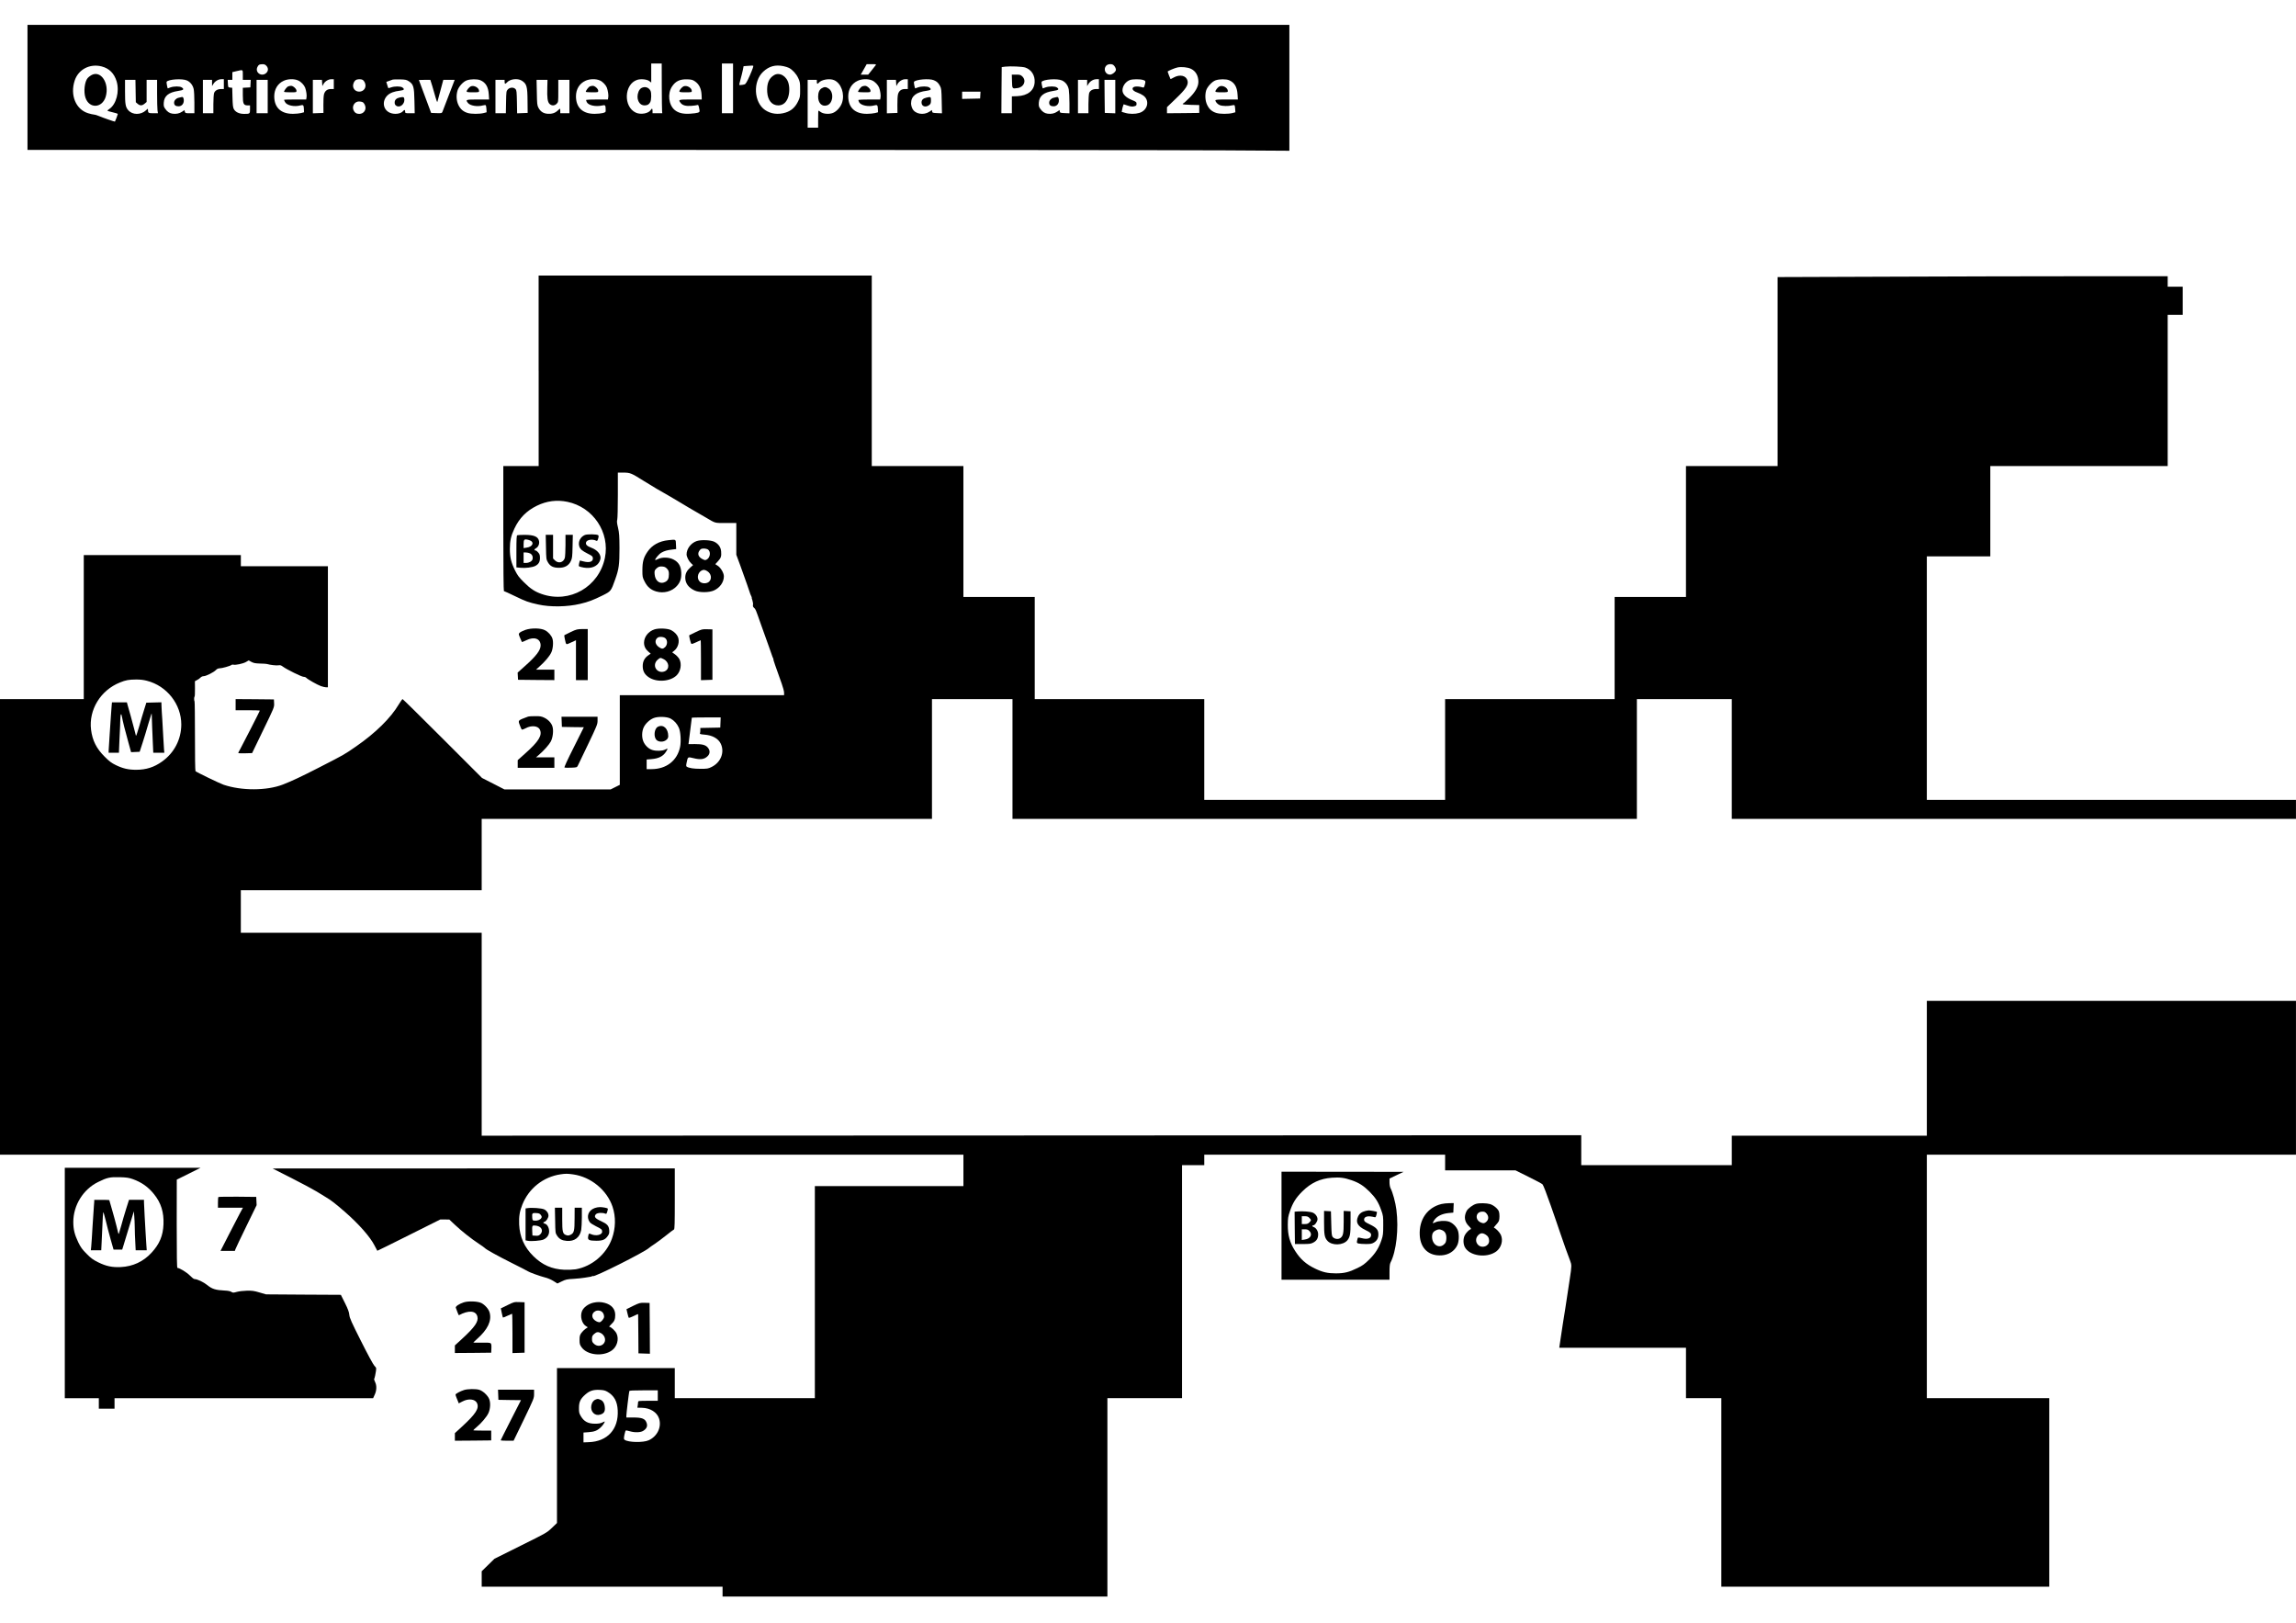 <?xml version="1.0" encoding="UTF-8" standalone="no"?>
<!-- Created with Inkscape (http://www.inkscape.org/) -->

<svg xmlns:dc="http://purl.org/dc/elements/1.1/" xmlns:cc="http://creativecommons.org/ns#" xmlns:rdf="http://www.w3.org/1999/02/22-rdf-syntax-ns#" xmlns:svg="http://www.w3.org/2000/svg" xmlns="http://www.w3.org/2000/svg" xmlns:inkscape="http://www.inkscape.org/namespaces/inkscape" version="1.0" width="3508pt" height="2480pt" viewBox="0 0 3508 2480" id="svg2">
  <defs id="defs112" />
  <g transform="matrix(0.1,0,0,-0.1,0,2480)" id="g6" style="fill:#000000;stroke:none">
    <path d="m 420,23465 0,-955 8663,0 c 4765,0 9103,-3 9640,-7 l 977,-6 0,961 0,962 -9640,0 -9640,0 0,-955 z m 9691,13 c 1,-194 3,-365 5,-380 l 3,-28 -75,0 -74,0 0,35 c 0,40 -9,44 -28,14 -33,-53 -153,-74 -227,-40 -194,90 -180,435 20,501 54,18 148,9 185,-18 l 30,-23 0,146 0,145 80,0 80,0 1,-352 z m 1089,-28 0,-380 -85,0 -85,0 0,380 0,380 85,0 85,0 0,-380 z m -7130,345 c 33,-35 31,-81 -4,-112 -72,-62 -175,12 -132,95 18,35 28,40 77,41 26,1 42,-6 59,-24 z m 9308,7 c -7,-10 -35,-46 -63,-80 l -50,-62 -57,0 -57,0 46,80 45,80 75,0 c 69,0 73,-1 61,-18 z m 3633,5 c 20,-15 39,-51 39,-72 0,-30 -55,-75 -91,-75 -70,0 -106,85 -57,137 24,26 82,31 109,10 z m -15457,-22 c 115,-30 191,-106 228,-228 46,-154 -5,-351 -112,-422 -16,-11 -30,-23 -30,-26 0,-3 36,-14 80,-24 44,-10 80,-22 80,-26 0,-8 -39,-112 -44,-117 -4,-3 -188,61 -249,87 -27,12 -59,21 -72,21 -12,0 -52,9 -88,20 -189,58 -279,277 -206,499 56,171 232,263 413,216 z m 9956,5 c 0,-18 -47,-134 -83,-207 -36,-70 -37,-72 -82,-79 -25,-3 -48,-5 -50,-2 -2,2 7,42 20,88 13,47 29,111 35,142 l 11,57 52,4 c 29,2 62,4 75,5 12,1 22,-2 22,-8 z m 462,-1 c 29,-6 66,-18 82,-26 54,-28 113,-92 142,-156 27,-57 29,-71 29,-177 0,-110 -1,-118 -33,-182 -43,-88 -104,-142 -190,-168 -112,-35 -223,-21 -311,38 -174,117 -191,436 -31,586 91,85 187,111 312,85 z m 3691,-20 c 96,-32 153,-121 145,-229 -9,-125 -107,-202 -265,-209 l -83,-3 0,-129 0,-129 -80,0 -80,0 2,353 3,352 55,7 c 79,9 258,1 303,-13 z m 2535,-21 c 71,-34 112,-106 112,-198 0,-74 -48,-158 -143,-251 -44,-44 -84,-79 -89,-79 -4,0 -8,-4 -8,-10 0,-5 53,-11 126,-12 l 127,-3 0,-60 0,-60 -247,-3 -246,-2 0,46 0,47 134,129 c 155,148 196,211 180,275 -20,79 -116,101 -209,50 -26,-15 -49,-26 -51,-25 -4,4 -44,108 -44,114 0,9 108,55 152,64 60,12 155,3 206,-22 z m -14488,-93 0,-75 60,0 61,0 -3,-57 -3,-58 -57,-3 -58,-3 0,-114 c 0,-132 11,-155 75,-155 l 35,0 0,-59 c 0,-69 -3,-71 -91,-71 -73,0 -131,27 -156,73 -14,25 -18,63 -21,179 l -4,147 -31,3 c -31,3 -32,4 -35,61 l -3,57 36,0 35,0 0,59 0,59 63,15 c 103,24 97,28 97,-58 z m -854,-84 c 51,-23 90,-72 103,-131 6,-25 11,-118 11,-207 l 0,-163 -70,0 c -65,0 -70,2 -76,24 l -6,24 -35,-24 c -42,-28 -90,-38 -145,-31 -48,6 -84,30 -116,78 -20,28 -23,44 -20,91 7,103 74,157 221,179 82,12 95,25 55,53 -28,20 -119,20 -173,1 -22,-8 -41,-15 -41,-15 -6,-1 -23,93 -19,100 24,39 241,53 311,21 z m 564,-56 0,-75 -40,0 c -55,0 -95,-23 -109,-61 -6,-18 -11,-94 -11,-170 l 0,-139 -80,0 -80,0 0,255 0,255 70,0 70,0 0,-47 0,-48 20,33 c 26,42 76,72 123,72 l 37,0 0,-75 z m 1135,56 c 44,-19 91,-69 107,-110 17,-46 28,-120 21,-151 l -5,-30 -169,0 c -93,0 -169,-2 -169,-5 0,-4 7,-19 15,-34 26,-52 143,-77 235,-51 43,12 51,4 53,-56 l 2,-49 -45,-12 c -25,-6 -80,-12 -122,-12 -184,-2 -288,95 -288,268 1,109 53,195 145,237 63,30 161,32 220,5 z m 545,-56 0,-75 -44,0 c -55,0 -92,-28 -106,-81 -6,-22 -10,-95 -9,-162 l 1,-122 -81,-3 -81,-3 0,256 0,255 69,0 70,0 3,-47 3,-48 17,31 c 23,42 75,74 121,74 l 37,0 0,-75 z m 442,64 c 11,-6 26,-26 34,-46 28,-66 -16,-133 -88,-133 -67,0 -110,60 -88,124 6,20 21,43 33,51 25,18 80,20 109,4 z m 705,-21 c 70,-46 81,-83 85,-300 l 4,-188 -73,0 c -71,0 -73,1 -73,25 0,29 -12,32 -31,8 -37,-44 -135,-56 -205,-24 -103,47 -120,177 -36,262 41,40 104,64 195,74 62,7 73,22 35,49 -28,20 -118,20 -173,1 -21,-8 -41,-13 -42,-11 -2,1 -9,23 -17,49 l -14,46 42,15 c 22,8 48,17 56,20 8,3 58,4 111,3 85,-2 101,-6 136,-29 z m 1091,17 c 83,-35 123,-103 130,-217 l 5,-78 -172,0 c -186,0 -191,-2 -151,-53 34,-43 146,-61 230,-37 19,5 38,6 42,2 4,-4 9,-30 10,-57 l 3,-50 -45,-12 c -63,-16 -188,-16 -244,1 -67,20 -110,57 -141,120 -31,64 -37,144 -16,219 18,63 87,140 144,160 56,20 158,21 205,2 z m 632,-6 c 77,-48 89,-87 90,-312 l 2,-182 -80,-3 -81,-3 -3,175 c -3,154 -5,176 -22,195 -28,31 -86,28 -117,-5 -23,-25 -24,-32 -27,-195 l -3,-169 -80,0 -79,0 0,255 0,255 70,0 70,0 0,-30 c 0,-35 10,-38 36,-9 46,52 161,66 224,28 z m 1195,2 c 44,-19 91,-69 107,-110 17,-46 28,-120 21,-151 l -5,-30 -163,0 c -89,0 -164,-3 -168,-6 -3,-4 0,-19 8,-34 26,-51 136,-74 238,-51 44,11 50,3 51,-63 1,-40 0,-41 -44,-53 -25,-6 -80,-12 -122,-12 -184,-2 -288,95 -288,268 1,109 53,195 145,237 63,30 161,32 220,5 z m 1456,-16 c 61,-43 93,-109 98,-202 l 3,-73 -171,0 c -186,0 -191,-2 -151,-53 29,-37 81,-51 164,-44 39,3 78,8 88,12 17,7 22,-2 34,-67 6,-35 4,-39 -22,-49 -16,-6 -70,-13 -119,-16 -108,-7 -181,11 -236,56 -94,78 -113,252 -41,360 56,83 120,112 234,109 66,-3 82,-7 119,-33 z m 2122,21 c 109,-46 167,-210 122,-346 -22,-67 -83,-134 -141,-156 -58,-22 -144,-15 -184,14 -16,12 -32,22 -35,22 -3,0 -5,-58 -5,-130 l 0,-130 -80,0 -80,0 0,365 0,365 70,0 70,0 0,-30 c 0,-34 11,-38 31,-13 39,47 164,68 232,39 z m 582,-5 c 44,-19 91,-69 107,-110 17,-46 28,-120 21,-151 l -5,-30 -163,0 c -89,0 -164,-3 -168,-6 -3,-4 0,-19 8,-34 26,-51 144,-76 235,-50 43,12 51,4 53,-56 l 2,-49 -45,-12 c -25,-6 -80,-12 -122,-12 -184,-2 -288,95 -288,268 1,109 53,195 145,237 63,30 161,32 220,5 z m 545,-56 0,-75 -44,0 c -55,0 -92,-28 -106,-81 -6,-22 -10,-95 -9,-162 l 1,-122 -81,-3 -81,-3 0,256 0,255 69,0 70,0 3,-47 3,-48 17,31 c 23,42 75,74 121,74 l 37,0 0,-75 z m 397,60 c 48,-20 70,-41 96,-90 19,-36 22,-61 25,-228 l 4,-188 -73,3 c -68,3 -74,5 -77,25 l -3,22 -40,-26 c -88,-58 -217,-35 -258,46 -12,22 -21,59 -21,81 0,112 78,174 243,194 62,8 73,24 35,50 -28,20 -119,20 -173,1 -22,-8 -41,-15 -41,-15 -7,-1 -25,91 -20,99 23,37 234,55 303,26 z m 1959,-4 c 54,-25 92,-75 104,-141 5,-29 10,-122 10,-207 l 0,-154 -72,3 c -66,3 -73,5 -76,25 l -3,22 -36,-24 c -42,-29 -90,-39 -145,-32 -48,6 -84,30 -116,78 -20,28 -23,44 -20,91 7,103 74,157 221,179 82,12 95,25 55,53 -28,20 -119,20 -173,1 -22,-8 -41,-15 -41,-15 -7,-1 -25,91 -20,99 25,39 240,55 312,22 z m 564,-56 0,-75 -40,0 c -55,0 -95,-23 -109,-61 -6,-18 -11,-94 -11,-170 l 0,-139 -80,0 -80,0 0,255 0,255 70,0 70,0 0,-47 0,-48 20,33 c 26,42 76,72 123,72 l 37,0 0,-75 z m 673,64 c 41,-11 44,-20 26,-82 -9,-34 -14,-38 -32,-32 -76,22 -140,17 -151,-11 -9,-24 19,-51 74,-69 27,-9 67,-29 89,-45 102,-75 67,-227 -62,-265 -65,-19 -149,-19 -216,1 l -53,15 7,36 c 3,19 10,45 15,58 l 8,22 62,-20 c 47,-16 70,-18 98,-11 32,8 37,13 37,38 0,27 -6,32 -70,58 -93,37 -145,91 -145,148 0,67 49,135 115,158 40,14 150,15 198,1 z m 1315,-4 c 83,-35 123,-103 130,-217 l 5,-78 -172,0 c -132,0 -171,-3 -171,-13 0,-23 32,-59 66,-73 39,-16 134,-18 184,-4 19,5 38,6 42,2 4,-4 9,-30 10,-57 l 3,-50 -45,-12 c -63,-16 -188,-16 -244,1 -67,20 -110,57 -141,121 -31,62 -37,150 -17,222 17,56 91,138 145,156 56,20 158,21 205,2 z m -16706,-166 3,-171 28,-24 c 36,-31 68,-30 106,2 l 31,26 0,169 0,169 80,0 80,0 0,-209 c 0,-114 3,-229 6,-255 l 7,-46 -71,0 c -74,0 -82,5 -82,53 0,20 -1,20 -27,-6 -81,-76 -210,-76 -276,2 -40,48 -47,90 -47,284 l 0,177 79,0 80,0 3,-171 z m 2018,-84 0,-255 -85,0 -85,0 0,255 0,255 85,0 85,0 0,-255 z m 2514,163 c 16,-51 39,-131 51,-177 14,-52 25,-77 28,-65 3,10 24,90 48,177 l 42,157 87,0 87,0 -89,-232 c -48,-128 -93,-243 -98,-256 -9,-21 -15,-23 -92,-20 l -81,3 -93,250 c -52,138 -94,251 -94,253 0,1 39,2 88,2 l 87,0 29,-92 z m 1758,-25 c -5,-157 4,-219 33,-249 32,-32 78,-32 110,1 25,24 25,27 25,195 l 0,170 85,0 85,0 0,-255 0,-255 -70,0 -70,0 0,35 c 0,19 -2,35 -4,35 -2,0 -18,-13 -35,-29 -41,-39 -91,-54 -156,-49 -64,5 -107,34 -138,91 -20,38 -22,59 -25,235 l -4,192 84,0 83,0 -3,-117 z m 8678,-138 0,-256 -80,3 -80,3 -3,253 -2,252 83,0 82,0 0,-255 z m -2062,23 -3,-53 -137,-3 -138,-3 0,56 0,55 141,0 140,0 -3,-52 z m -9436,-109 c 11,-6 26,-26 34,-46 28,-66 -16,-133 -88,-133 -42,0 -72,20 -88,59 -25,62 20,131 85,131 20,0 45,-5 57,-11 z" inkscape:connector-curvature="0" id="path8" />
    <path d="m 9799,23455 c -15,-8 -34,-32 -43,-55 -42,-104 5,-210 92,-210 44,0 68,14 87,50 18,34 20,141 4,173 -28,54 -86,71 -140,42 z" inkscape:connector-curvature="0" id="path10" />
    <path d="m 1391,23649 c -19,-11 -42,-30 -52,-42 -47,-55 -64,-210 -33,-300 58,-171 256,-161 309,15 62,209 -79,416 -224,327 z" inkscape:connector-curvature="0" id="path12" />
    <path d="m 11825,23651 c -78,-47 -111,-129 -103,-256 8,-127 72,-205 168,-205 63,0 108,31 140,95 29,60 38,154 20,232 -26,119 -140,187 -225,134 z" inkscape:connector-curvature="0" id="path14" />
    <path d="m 15462,23558 c 3,-116 3,-116 86,-103 97,14 137,112 73,176 -27,26 -36,29 -96,29 l -66,0 3,-102 z" inkscape:connector-curvature="0" id="path16" />
    <path d="m 2765,23315 c -5,-2 -22,-6 -38,-9 -38,-9 -67,-41 -67,-75 0,-37 23,-55 67,-55 51,0 85,41 81,98 -3,39 -15,51 -43,41 z" inkscape:connector-curvature="0" id="path18" />
    <path d="m 4403,23480 c -21,-8 -63,-64 -63,-82 0,-5 43,-8 95,-8 94,0 95,0 95,24 0,29 -52,76 -83,75 -12,0 -32,-4 -44,-9 z" inkscape:connector-curvature="0" id="path20" />
    <path d="m 6108,23311 c -52,-11 -78,-37 -78,-77 0,-25 7,-38 25,-50 54,-36 130,25 123,99 -3,35 -13,39 -70,28 z" inkscape:connector-curvature="0" id="path22" />
    <path d="m 7194,23481 c -25,-11 -64,-58 -64,-77 0,-11 21,-14 95,-14 87,0 95,2 95,19 0,49 -76,93 -126,72 z" inkscape:connector-curvature="0" id="path24" />
    <path d="m 9013,23480 c -21,-8 -63,-64 -63,-82 0,-5 43,-8 95,-8 94,0 95,0 95,24 0,29 -52,76 -83,75 -12,0 -32,-4 -44,-9 z" inkscape:connector-curvature="0" id="path26" />
    <path d="m 10444,23481 c -25,-11 -64,-58 -64,-77 0,-11 21,-14 95,-14 87,0 95,2 95,19 0,49 -76,93 -126,72 z" inkscape:connector-curvature="0" id="path28" />
    <path d="m 12554,23451 c -36,-22 -54,-65 -54,-128 0,-99 60,-158 137,-132 92,30 108,199 24,256 -41,28 -66,29 -107,4 z" inkscape:connector-curvature="0" id="path30" />
    <path d="m 13173,23480 c -21,-8 -63,-64 -63,-82 0,-5 43,-8 95,-8 94,0 95,0 95,24 0,29 -52,76 -83,75 -12,0 -32,-4 -44,-9 z" inkscape:connector-curvature="0" id="path32" />
    <path d="m 14156,23309 c -54,-13 -76,-35 -76,-75 0,-62 65,-81 121,-36 18,15 23,30 23,68 1,55 -4,58 -68,43 z" inkscape:connector-curvature="0" id="path34" />
    <path d="m 16135,23315 c -5,-2 -22,-6 -38,-9 -38,-9 -67,-41 -67,-75 0,-37 23,-55 67,-55 51,0 85,41 81,98 -3,39 -15,51 -43,41 z" inkscape:connector-curvature="0" id="path36" />
    <path d="m 18634,23481 c -25,-11 -64,-58 -64,-77 0,-11 21,-14 95,-14 87,0 95,2 95,19 0,49 -76,93 -126,72 z" inkscape:connector-curvature="0" id="path38" />
    <path d="m 8230,19135 0,-1455 -270,0 -270,0 0,-955 c 0,-592 4,-955 9,-955 6,0 83,-36 173,-79 158,-77 205,-94 352,-126 184,-41 443,-37 640,10 125,29 200,58 348,131 123,62 124,63 188,244 56,157 65,224 65,475 -1,189 -4,233 -22,312 -17,69 -20,100 -12,125 5,18 9,187 9,375 l 0,343 88,0 c 99,0 119,-8 306,-126 118,-74 288,-175 366,-217 30,-17 93,-54 140,-82 86,-53 296,-177 349,-206 16,-8 59,-34 97,-56 151,-89 128,-83 304,-83 l 160,0 0,-242 0,-243 61,-165 c 68,-188 150,-420 153,-435 1,-5 8,-20 14,-32 7,-13 10,-23 8,-23 -3,0 2,-19 10,-42 8,-23 12,-54 9,-68 -4,-19 0,-32 16,-46 25,-22 22,-16 104,-249 35,-99 89,-250 120,-335 31,-85 57,-159 58,-165 1,-5 6,-16 10,-22 5,-7 6,-13 3,-13 -5,0 35,-117 128,-375 20,-55 36,-117 36,-137 l 0,-38 -1255,0 -1255,0 0,-685 0,-685 -70,-35 -70,-35 -811,0 -812,0 -171,88 -171,87 -603,603 c -331,331 -606,602 -611,602 -5,0 -31,-37 -58,-81 -123,-208 -357,-438 -651,-641 -191,-132 -165,-117 -582,-331 -256,-131 -405,-201 -539,-253 -248,-95 -629,-96 -906,-2 -59,20 -412,191 -428,207 -5,5 -9,244 -8,532 0,287 -3,527 -6,532 -9,15 -9,68 0,74 4,3 7,57 6,121 l -1,115 33,18 c 19,9 43,26 53,38 11,12 31,21 48,21 36,0 155,60 187,94 16,17 35,26 55,26 38,0 163,35 182,51 7,6 21,8 30,5 27,-10 147,15 191,40 l 43,25 42,-23 c 34,-18 62,-23 133,-25 50,-1 98,-4 105,-7 46,-14 140,-25 172,-20 30,5 43,1 72,-21 56,-42 285,-155 316,-155 15,0 33,-7 40,-15 19,-22 170,-108 225,-127 27,-10 62,-17 78,-18 l 27,0 0,925 0,925 -665,0 -665,0 0,85 0,85 -1200,0 -1200,0 0,-1100 0,-1100 -640,0 -640,0 0,-3480 0,-3480 7360,0 7360,0 0,-240 0,-240 -1135,0 -1135,0 0,-1620 0,-1620 -1070,0 -1070,0 0,230 0,230 -900,0 -900,0 0,-1183 0,-1184 -77,-74 c -77,-74 -83,-77 -478,-273 l -400,-199 -97,-95 -98,-96 0,-118 0,-118 1840,0 1840,0 0,-75 0,-75 2940,0 2940,0 0,1515 0,1515 570,0 570,0 0,1780 0,1780 170,0 170,0 0,80 0,80 1840,0 1840,0 0,-120 0,-120 538,0 538,0 201,-100 c 110,-54 205,-105 211,-113 14,-16 66,-152 127,-327 23,-69 56,-163 73,-210 17,-47 48,-139 70,-205 49,-145 122,-351 151,-423 26,-66 26,-82 -4,-277 -22,-149 -30,-200 -69,-455 -9,-52 -24,-153 -36,-225 -11,-71 -29,-185 -38,-252 l -18,-123 968,0 968,0 0,-385 0,-385 270,0 270,0 0,-1440 0,-1440 2505,0 2505,0 0,1440 0,1440 -935,0 -935,0 0,1860 0,1860 2820,0 2820,0 0,1175 0,1175 -2820,0 -2820,0 0,-1030 0,-1030 -1490,0 -1490,0 0,-225 0,-225 -1150,0 -1150,0 0,229 0,228 -8400,-4 -8400,-3 0,1550 0,1550 -1840,0 -1840,0 0,325 0,325 1840,0 1840,0 0,545 0,545 3440,0 3440,0 0,915 0,915 615,0 615,0 0,-915 0,-915 4770,0 4770,0 0,915 0,915 725,0 725,0 0,-915 0,-915 4310,0 4310,0 0,145 0,145 -2820,0 -2820,0 0,1860 0,1860 485,0 485,0 0,690 0,690 1355,0 1355,0 0,1155 0,1155 115,0 115,0 0,215 0,215 -115,0 -115,0 0,80 0,80 -1268,0 c -698,0 -2039,-3 -2980,-7 l -1712,-6 0,-1444 0,-1443 -700,0 -700,0 0,-1000 0,-1000 -545,0 -545,0 0,-780 0,-780 -1295,0 -1295,0 0,-770 0,-770 -1840,0 -1840,0 0,770 0,770 -1295,0 -1295,0 0,780 0,780 -545,0 -545,0 0,1000 0,1000 -700,0 -700,0 0,1455 0,1455 -2545,0 -2545,0 0,-1455 z m 438,-2001 c 395,-81 654,-468 574,-857 -92,-444 -539,-700 -965,-552 -105,36 -174,82 -272,180 -77,76 -98,105 -138,185 -58,118 -77,197 -77,325 0,121 18,202 69,309 76,162 186,273 346,351 148,72 303,92 463,59 z M 2244,14400 c 306,-78 526,-358 526,-669 -1,-227 -108,-433 -295,-566 -121,-86 -242,-125 -395,-125 -118,0 -201,19 -309,71 -68,33 -101,58 -171,128 -126,125 -188,247 -209,414 -37,304 146,603 442,721 89,36 133,44 243,45 61,1 116,-5 168,-19 z m 8001,-577 c 54,-29 99,-78 126,-138 28,-60 37,-211 20,-296 -44,-210 -210,-339 -438,-339 l -73,0 0,74 0,73 73,6 c 111,9 181,44 224,115 31,50 29,53 -14,31 -43,-22 -134,-25 -194,-7 -57,16 -113,69 -139,130 -28,65 -24,161 8,223 29,56 90,112 148,135 67,27 200,23 259,-7 z m 763,-60 -3,-78 -152,-3 -153,-3 0,-33 c 0,-19 -2,-41 -6,-49 -4,-11 11,-15 70,-20 120,-9 212,-60 249,-140 61,-130 0,-285 -141,-354 -52,-26 -66,-28 -172,-28 -105,0 -174,11 -208,33 -10,7 -10,20 -1,63 19,90 16,88 107,66 101,-25 159,-18 207,25 45,39 48,91 10,137 -35,41 -83,54 -198,54 l -98,-1 5,37 c 6,37 46,357 46,366 0,3 99,5 220,5 l 221,0 -3,-77 z M 9282,3537 c 101,-59 149,-145 156,-282 15,-289 -156,-477 -443,-487 l -80,-3 0,75 0,75 80,6 c 87,6 132,24 183,73 29,26 62,75 62,89 0,3 -17,-4 -37,-14 -26,-13 -58,-19 -109,-19 -109,0 -172,33 -221,118 -24,40 -28,58 -27,122 0,92 21,138 95,204 65,58 120,77 220,73 61,-3 86,-9 121,-30 z m 768,-57 0,-80 -150,0 c -136,0 -150,-2 -150,-17 0,-10 -3,-34 -6,-53 l -6,-35 72,-2 c 124,-3 227,-67 259,-162 43,-130 -25,-274 -158,-334 -83,-38 -312,-33 -367,7 -14,11 -14,20 -4,74 7,34 16,65 21,68 5,3 32,-2 61,-11 79,-23 168,-20 209,8 51,34 66,71 48,121 -22,62 -68,81 -201,81 l -108,0 0,28 c 0,31 39,355 45,375 3,9 56,12 220,12 l 215,0 0,-80 z" inkscape:connector-curvature="0" id="path40" />
    <path d="m 8934,16626 c -95,-43 -120,-160 -48,-227 14,-13 58,-40 97,-59 61,-30 72,-39 75,-63 7,-57 -48,-78 -142,-54 l -56,14 -11,-40 c -6,-23 -7,-43 -2,-48 5,-5 37,-14 71,-20 115,-20 208,17 244,97 15,36 17,51 9,82 -14,50 -63,96 -133,123 -69,26 -93,49 -84,83 10,41 98,55 157,25 13,-6 19,0 28,33 9,28 9,44 2,51 -17,17 -171,20 -207,3 z" inkscape:connector-curvature="0" id="path42" />
    <path d="m 7903,16623 c -10,-3 -13,-63 -13,-248 l 0,-243 63,-6 c 73,-8 182,6 225,28 51,26 72,62 72,122 0,42 -5,59 -26,83 -14,17 -32,31 -39,31 -27,0 -25,19 3,34 36,19 56,65 48,109 -13,69 -76,96 -221,96 -55,0 -106,-3 -112,-6 z m 179,-73 c 88,-25 64,-103 -36,-116 l -46,-7 0,61 c 0,74 10,82 82,62 z m 18,-205 c 32,-17 46,-51 36,-90 -8,-30 -53,-55 -101,-55 l -35,0 0,80 0,80 35,0 c 20,0 49,-7 65,-15 z" inkscape:connector-curvature="0" id="path44" />
    <path d="m 8342,16443 c 3,-184 4,-189 30,-234 35,-60 81,-83 169,-83 88,0 147,33 180,101 21,44 24,65 27,226 l 4,177 -56,0 -56,0 0,-157 c 0,-87 -5,-175 -10,-195 -20,-72 -98,-92 -151,-39 l -29,29 0,181 0,181 -56,0 -56,0 4,-187 z" inkscape:connector-curvature="0" id="path46" />
    <path d="m 1706,14018 c -3,-29 -8,-96 -11,-148 -3,-52 -12,-187 -20,-300 -8,-113 -15,-220 -15,-237 l 0,-33 79,0 78,0 8,193 c 5,105 9,201 10,212 1,11 2,57 3,103 2,88 15,108 26,40 10,-60 49,-217 98,-391 l 41,-148 66,3 65,3 44,135 c 24,74 64,205 88,290 25,85 47,156 49,159 3,2 5,-25 5,-60 1,-35 3,-102 5,-149 2,-47 7,-154 10,-237 l 7,-153 85,0 84,0 -5,53 c -3,28 -8,111 -11,182 -3,72 -10,193 -15,270 -6,77 -11,168 -12,203 l -2,63 -115,-3 -115,-3 -33,-105 c -19,-58 -53,-175 -77,-260 -24,-85 -46,-148 -49,-140 -3,8 -15,56 -27,105 -12,50 -37,142 -55,205 -18,63 -38,134 -45,158 l -11,42 -114,0 -114,0 -5,-52 z" inkscape:connector-curvature="0" id="path48" />
    <path d="m 10053,13698 c -59,-28 -71,-160 -19,-205 61,-52 176,-12 176,60 0,117 -74,185 -157,145 z" inkscape:connector-curvature="0" id="path50" />
    <path d="m 9100,3419 c -35,-14 -58,-47 -66,-95 -14,-91 55,-160 136,-135 53,16 73,42 72,95 -2,68 -25,114 -66,131 -40,17 -42,17 -76,4 z" inkscape:connector-curvature="0" id="path52" />
    <path d="m 10214,16548 c -141,-14 -252,-75 -321,-177 -60,-87 -78,-153 -78,-282 0,-101 1,-109 35,-175 41,-81 95,-126 177,-150 114,-33 239,0 315,84 52,58 71,116 67,205 -5,99 -41,159 -118,199 -68,36 -174,39 -236,8 -21,-11 -41,-17 -44,-15 -10,11 57,91 94,112 47,27 89,39 168,48 l 58,7 -3,70 c -3,82 3,78 -114,66 z m -21,-438 c 22,-25 27,-40 27,-83 0,-66 -16,-98 -60,-119 -77,-38 -150,17 -158,119 -4,47 -1,58 19,80 33,34 57,44 104,38 29,-3 48,-12 68,-35 z" inkscape:connector-curvature="0" id="path54" />
    <path d="m 10647,16535 c -89,-29 -157,-118 -157,-205 1,-37 33,-101 68,-134 l 31,-29 -43,-38 c -53,-47 -76,-93 -76,-153 0,-87 49,-154 145,-198 72,-33 217,-32 292,1 92,41 153,127 153,217 0,49 -46,128 -91,159 l -40,26 40,44 c 47,51 55,76 49,150 -5,65 -40,115 -101,147 -55,28 -199,35 -270,13 z m 170,-130 c 47,-33 35,-124 -20,-154 -21,-11 -30,-10 -65,8 -65,33 -81,85 -41,135 16,21 29,26 63,26 23,0 51,-7 63,-15 z m -10,-331 c 60,-38 73,-115 28,-159 -32,-32 -100,-35 -138,-5 -53,42 -43,134 17,171 32,19 54,18 93,-7 z" inkscape:connector-curvature="0" id="path56" />
    <path d="m 8027,15177 c -38,-13 -77,-33 -87,-43 -18,-19 -18,-20 6,-78 13,-33 26,-61 28,-64 3,-2 33,10 67,27 120,60 219,25 219,-79 0,-73 -66,-161 -239,-315 l -112,-100 3,-55 3,-55 278,-3 277,-2 0,80 0,80 -140,0 -140,0 57,52 c 79,70 149,153 175,208 27,54 36,162 18,215 -16,48 -63,101 -114,127 -64,34 -209,36 -299,5 z" inkscape:connector-curvature="0" id="path58" />
    <path d="m 10000,15185 c -94,-30 -159,-114 -160,-203 0,-54 21,-98 67,-138 l 35,-30 -35,-24 c -59,-40 -87,-94 -87,-165 0,-77 28,-128 93,-172 122,-82 335,-65 429,34 59,62 76,169 38,244 -12,22 -41,54 -66,72 l -44,31 30,24 c 60,47 86,138 59,209 -14,38 -56,81 -104,106 -52,27 -189,33 -255,12 z m 167,-137 c 34,-31 32,-96 -3,-132 -33,-32 -51,-33 -95,-3 -61,41 -71,107 -22,145 27,20 94,15 120,-10 z m -27,-318 c 87,-44 95,-152 15,-186 -42,-17 -87,-9 -119,22 -44,45 -38,114 15,158 37,31 39,31 89,6 z" inkscape:connector-curvature="0" id="path60" />
    <path d="m 8722,15146 c -51,-24 -95,-46 -98,-49 -4,-3 -1,-30 6,-59 22,-96 12,-91 96,-53 l 74,34 0,-305 0,-304 90,0 90,0 0,390 0,390 -82,0 c -76,-1 -90,-4 -176,-44 z" inkscape:connector-curvature="0" id="path62" />
    <path d="m 10631,15144 c -52,-24 -97,-46 -99,-48 -8,-9 22,-128 33,-133 7,-2 40,9 74,26 33,17 63,31 66,31 3,0 5,-137 5,-305 l 0,-306 88,3 87,3 0,385 0,385 -80,2 c -76,2 -85,0 -174,-43 z" inkscape:connector-curvature="0" id="path64" />
    <path d="m 3600,14035 0,-85 185,0 c 102,0 185,-3 185,-6 0,-7 -261,-518 -301,-590 -16,-28 -29,-54 -29,-58 0,-4 48,-5 106,-4 l 106,3 169,350 c 168,346 170,350 167,410 l -3,60 -292,3 -293,2 0,-85 z" inkscape:connector-curvature="0" id="path66" />
    <path d="m 8070,13853 c -161,-60 -156,-55 -129,-129 12,-33 25,-63 30,-68 5,-6 30,2 61,19 87,48 190,37 217,-22 39,-86 -18,-180 -223,-362 l -116,-104 0,-59 0,-58 280,0 280,0 0,80 0,80 -140,0 -141,0 38,32 c 77,65 160,158 188,209 33,62 45,172 25,233 -17,53 -67,105 -125,132 -41,20 -66,24 -140,23 -49,0 -97,-3 -105,-6 z" inkscape:connector-curvature="0" id="path68" />
    <path d="m 8582,13773 3,-78 168,-3 167,-2 -153,-306 c -97,-192 -150,-307 -142,-310 6,-3 52,-4 100,-2 84,3 90,5 102,28 7,14 78,162 158,329 136,284 145,307 145,362 l 0,59 -275,0 -276,0 3,-77 z" inkscape:connector-curvature="0" id="path70" />
    <path d="m 990,5200 0,-1760 260,0 260,0 0,-80 0,-80 120,0 120,0 0,80 0,80 1975,0 1976,0 24,53 c 31,65 33,142 5,196 -10,21 -16,41 -13,45 3,3 10,27 15,53 22,117 23,112 -11,147 -18,18 -104,177 -204,376 -148,294 -175,354 -180,403 -4,44 -21,90 -67,182 l -62,124 -571,3 -572,4 -100,29 c -84,25 -115,29 -194,27 -52,-1 -120,-9 -152,-18 -55,-15 -60,-15 -84,0 -16,11 -52,18 -98,20 -143,7 -195,23 -268,82 -61,49 -154,93 -199,94 -9,0 -40,24 -69,54 -48,49 -158,116 -190,116 -8,0 -11,178 -11,674 l 1,675 182,90 182,91 -1037,0 -1038,0 0,-1760 z m 1038,1587 c 135,-48 237,-120 325,-230 108,-133 152,-277 145,-460 -7,-176 -61,-303 -183,-435 -125,-136 -285,-210 -470,-219 -132,-6 -223,13 -345,73 -77,38 -110,62 -176,129 -67,67 -90,98 -128,176 -55,115 -76,197 -76,310 0,256 151,500 380,612 137,68 182,77 330,73 103,-3 138,-8 198,-29 z" inkscape:connector-curvature="0" id="path72" />
    <path d="m 1440,6443 c -1,-16 -3,-44 -5,-63 -2,-19 -11,-154 -20,-300 -8,-146 -18,-291 -21,-322 l -6,-58 80,0 79,0 6,123 c 4,67 9,194 13,282 3,88 8,167 11,175 3,8 19,-46 37,-120 17,-74 52,-206 76,-292 l 45,-158 66,0 66,0 12,38 c 16,51 126,413 148,487 l 18,60 6,-70 c 4,-38 7,-118 8,-176 0,-58 4,-161 8,-227 l 6,-122 85,0 84,0 -6,83 c -3,45 -8,125 -11,177 -3,52 -10,172 -15,265 -5,94 -10,187 -10,208 l 0,37 -115,0 -114,0 -45,-142 c -25,-79 -58,-194 -75,-257 -17,-62 -33,-116 -35,-119 -7,-6 -9,2 -36,118 -13,52 -42,162 -66,243 -24,82 -44,151 -44,153 0,2 -52,4 -115,4 l -115,0 0,-27 z" inkscape:connector-curvature="0" id="path74" />
    <path d="m 4455,6802 c 160,-81 333,-174 385,-206 52,-33 120,-74 150,-92 66,-38 141,-97 280,-218 209,-182 384,-380 451,-511 23,-44 42,-81 44,-83 1,-1 218,105 482,238 l 480,240 69,0 69,-1 85,-80 c 101,-96 255,-217 365,-289 44,-29 85,-58 90,-64 18,-23 198,-122 425,-236 124,-62 230,-116 235,-121 19,-15 188,-76 260,-94 40,-9 96,-33 131,-55 l 60,-38 67,32 c 59,29 80,34 180,39 62,4 139,12 172,18 33,6 69,12 80,13 12,1 26,6 33,10 7,4 12,5 12,2 0,-30 792,367 857,430 7,7 45,34 85,60 40,27 120,86 177,132 57,46 110,86 118,89 11,4 13,92 13,469 l 0,464 -3072,0 -3073,-1 290,-147 z m 4301,57 c 272,-38 517,-239 603,-494 52,-156 48,-329 -10,-489 -86,-238 -306,-424 -553,-467 -40,-6 -113,-9 -175,-7 -190,9 -335,73 -472,208 -138,136 -208,293 -217,483 -5,124 7,199 49,305 99,248 320,423 584,462 75,11 106,11 191,-1 z" inkscape:connector-curvature="0" id="path76" />
    <path d="m 9087,6345 c -99,-35 -134,-134 -76,-216 9,-14 53,-42 96,-63 84,-41 93,-49 93,-83 0,-48 -91,-70 -165,-39 -39,17 -40,16 -49,-36 -9,-51 14,-62 124,-63 98,0 139,17 178,76 20,28 23,44 20,87 -6,68 -31,94 -131,140 -86,39 -105,66 -72,102 20,22 94,28 138,11 22,-9 25,-6 36,31 7,22 10,42 7,45 -9,9 -81,23 -121,22 -22,0 -57,-6 -78,-14 z" inkscape:connector-curvature="0" id="path78" />
    <path d="m 8058,6343 -28,-4 0,-244 0,-244 36,-7 c 52,-10 195,2 236,19 55,23 88,70 88,125 0,57 -29,109 -65,118 -30,8 -32,20 -4,29 25,8 59,61 59,93 0,39 -27,78 -67,97 -38,18 -193,29 -255,18 z m 205,-104 c 15,-21 17,-31 8,-46 -14,-27 -60,-45 -102,-41 -32,3 -34,5 -37,47 -5,67 0,72 59,69 43,-2 56,-8 72,-29 z m -6,-191 c 31,-29 30,-72 -2,-104 -21,-21 -33,-25 -73,-22 l -47,3 -3,64 c -4,90 -1,95 55,87 27,-3 57,-15 70,-28 z" inkscape:connector-curvature="0" id="path80" />
    <path d="m 8482,6157 c 3,-192 3,-194 30,-235 34,-51 74,-73 147,-79 118,-10 199,51 221,166 5,29 10,118 10,197 l 0,144 -55,0 -55,0 -1,-162 c 0,-192 -8,-225 -60,-251 -29,-14 -42,-15 -68,-6 -54,19 -61,47 -61,244 l 0,175 -56,0 -56,0 4,-193 z" inkscape:connector-curvature="0" id="path82" />
    <path d="m 19580,6075 0,-825 825,0 825,0 0,115 c 0,81 4,124 14,144 90,173 129,517 91,811 -13,108 -56,265 -90,330 -8,16 -15,55 -15,87 l 0,58 108,52 107,51 -932,1 -933,1 0,-825 z m 1067,696 c 117,-40 185,-84 278,-176 92,-93 135,-160 178,-282 30,-83 32,-96 31,-233 0,-129 -3,-154 -26,-222 -40,-121 -92,-204 -187,-299 -71,-70 -102,-93 -181,-131 -128,-63 -201,-81 -330,-81 -124,0 -201,17 -315,72 -138,66 -226,143 -308,272 -81,126 -112,239 -111,399 1,100 5,127 32,205 43,129 92,207 191,305 131,130 273,196 451,208 119,9 190,0 297,-37 z" inkscape:connector-curvature="0" id="path84" />
    <path d="m 20865,6301 c -61,-15 -96,-41 -116,-87 -39,-87 -7,-146 109,-203 84,-40 98,-55 88,-94 -9,-39 -64,-52 -136,-33 -30,8 -58,12 -62,8 -3,-4 -10,-24 -13,-44 -7,-35 -5,-38 21,-45 16,-4 67,-8 114,-8 72,0 91,4 123,23 46,29 67,68 67,124 0,70 -27,102 -127,151 -75,36 -88,46 -91,69 -5,40 35,62 96,55 26,-3 55,-9 64,-12 13,-5 19,2 28,35 6,23 10,44 7,46 -5,6 -107,24 -126,23 -9,-1 -29,-4 -46,-8 z" inkscape:connector-curvature="0" id="path86" />
    <path d="m 19832,6293 -52,-4 2,-247 3,-247 120,0 c 105,0 125,3 162,23 51,27 73,65 73,126 0,48 -32,99 -70,111 -23,7 -27,25 -6,25 25,0 66,59 66,94 0,40 -32,84 -74,101 -36,15 -147,24 -224,18 z m 173,-98 c 14,-13 25,-29 25,-35 0,-6 -11,-22 -25,-35 -18,-19 -35,-25 -70,-25 l -45,0 0,60 0,60 45,0 c 35,0 52,-6 70,-25 z m 0,-200 c 53,-52 18,-119 -68,-131 l -47,-7 0,82 0,81 45,0 c 35,0 52,-6 70,-25 z" inkscape:connector-curvature="0" id="path88" />
    <path d="m 20230,6128 c 0,-193 7,-233 51,-283 69,-78 242,-72 307,9 39,51 47,93 47,271 l 0,170 -52,3 -53,3 0,-166 c 0,-181 -8,-220 -54,-250 -32,-21 -85,-14 -112,16 -17,19 -20,43 -24,208 l -5,186 -52,3 -53,3 0,-173 z" inkscape:connector-curvature="0" id="path90" />
    <path d="m 3337,6513 c -4,-3 -7,-42 -7,-85 l 0,-78 191,0 191,0 -45,-82 c -24,-46 -101,-194 -171,-330 l -127,-248 109,0 110,0 10,28 c 5,15 80,172 166,349 l 157,322 -3,63 -3,63 -286,3 c -157,1 -288,-1 -292,-5 z" inkscape:connector-curvature="0" id="path92" />
    <path d="m 22023,6406 c -216,-53 -344,-238 -331,-477 11,-202 139,-319 332,-307 110,7 197,63 241,154 27,54 31,159 11,222 -21,63 -86,126 -147,142 -56,15 -155,9 -198,-13 -19,-9 -37,-15 -39,-12 -3,3 8,24 24,48 41,58 117,95 214,105 l 75,7 3,73 3,72 -68,-1 c -37,0 -91,-6 -120,-13 z m 12,-400 c 47,-20 68,-65 63,-134 -4,-47 -10,-60 -37,-84 -76,-68 -181,0 -181,117 0,55 19,83 70,104 34,14 46,13 85,-3 z" inkscape:connector-curvature="0" id="path94" />
    <path d="m 22554,6409 c -52,-15 -126,-71 -147,-111 -43,-86 -31,-164 37,-231 26,-25 36,-42 28,-44 -27,-10 -74,-57 -92,-94 -26,-51 -26,-128 0,-180 70,-137 333,-174 479,-69 79,58 111,170 72,255 -17,38 -74,98 -102,107 -9,3 0,17 24,42 21,21 42,49 48,63 12,31 12,115 0,146 -16,42 -81,96 -134,112 -55,16 -164,18 -213,4 z m 160,-150 c 38,-45 31,-102 -18,-134 -21,-14 -31,-15 -60,-5 -106,35 -96,170 13,170 32,0 44,-6 65,-31 z m -17,-319 c 39,-23 55,-52 55,-97 0,-82 -109,-121 -169,-60 -40,40 -40,104 1,146 35,36 67,39 113,11 z" inkscape:connector-curvature="0" id="path96" />
    <path d="m 7086,4904 c -71,-23 -128,-61 -122,-82 15,-44 44,-117 47,-115 148,80 260,72 283,-20 20,-76 -39,-161 -236,-342 l -108,-99 0,-58 0,-58 278,2 277,3 3,66 c 2,48 -1,69 -12,78 -10,9 -52,11 -140,9 -69,-2 -125,0 -124,3 2,3 27,27 57,54 163,144 226,276 192,403 -14,52 -70,116 -125,145 -54,28 -199,34 -270,11 z" inkscape:connector-curvature="0" id="path98" />
    <path d="m 7753,4861 -101,-49 14,-68 c 8,-37 16,-70 18,-72 3,-2 34,10 69,27 36,17 68,31 71,31 3,0 6,-135 6,-300 l 0,-301 93,3 92,3 0,385 0,385 -80,3 c -78,3 -83,2 -182,-47 z" inkscape:connector-curvature="0" id="path100" />
    <path d="m 9067,4899 c -82,-19 -154,-74 -176,-132 -30,-78 -1,-186 59,-224 l 31,-20 -36,-24 c -19,-13 -48,-42 -63,-63 -23,-33 -27,-49 -27,-107 0,-59 4,-73 30,-110 86,-123 327,-148 464,-49 79,58 111,170 72,256 -19,42 -85,104 -110,104 -8,0 4,17 27,38 49,45 62,76 62,144 0,92 -58,157 -163,185 -57,15 -113,15 -170,2 z m 116,-130 c 27,-12 47,-47 47,-84 0,-30 -46,-85 -71,-85 -29,0 -75,26 -93,52 -52,73 32,156 117,117 z m 5,-339 c 18,-11 40,-36 48,-56 42,-100 -76,-178 -158,-105 -28,25 -33,36 -33,76 0,40 5,51 33,76 38,34 65,36 110,9 z" inkscape:connector-curvature="0" id="path102" />
    <path d="m 9673,4850 -101,-50 14,-61 c 8,-34 17,-65 20,-70 3,-5 36,7 75,26 38,20 69,32 69,28 0,-5 1,-141 3,-303 l 2,-295 88,-3 87,-3 -2,388 -3,388 -75,2 c -71,2 -80,-1 -177,-47 z" inkscape:connector-curvature="0" id="path104" />
    <path d="m 7091,3565 c -60,-19 -131,-57 -131,-71 0,-6 7,-29 16,-50 9,-22 20,-49 25,-61 l 8,-22 57,29 c 92,49 194,37 222,-25 37,-80 -17,-164 -230,-360 l -108,-99 0,-58 0,-58 278,2 277,3 0,75 0,75 -138,0 c -75,0 -137,2 -136,5 0,3 24,25 52,49 71,59 152,155 178,210 30,62 37,158 14,216 -20,55 -97,127 -153,143 -52,16 -176,14 -231,-3 z" inkscape:connector-curvature="0" id="path106" />
    <path d="m 7612,3493 3,-78 172,-3 173,-2 -155,-304 c -85,-166 -155,-306 -155,-309 0,-4 44,-7 99,-7 l 98,0 157,324 c 153,318 156,325 156,390 l 0,66 -275,0 -276,0 3,-77 z" inkscape:connector-curvature="0" id="path108" />
  </g>
</svg>
